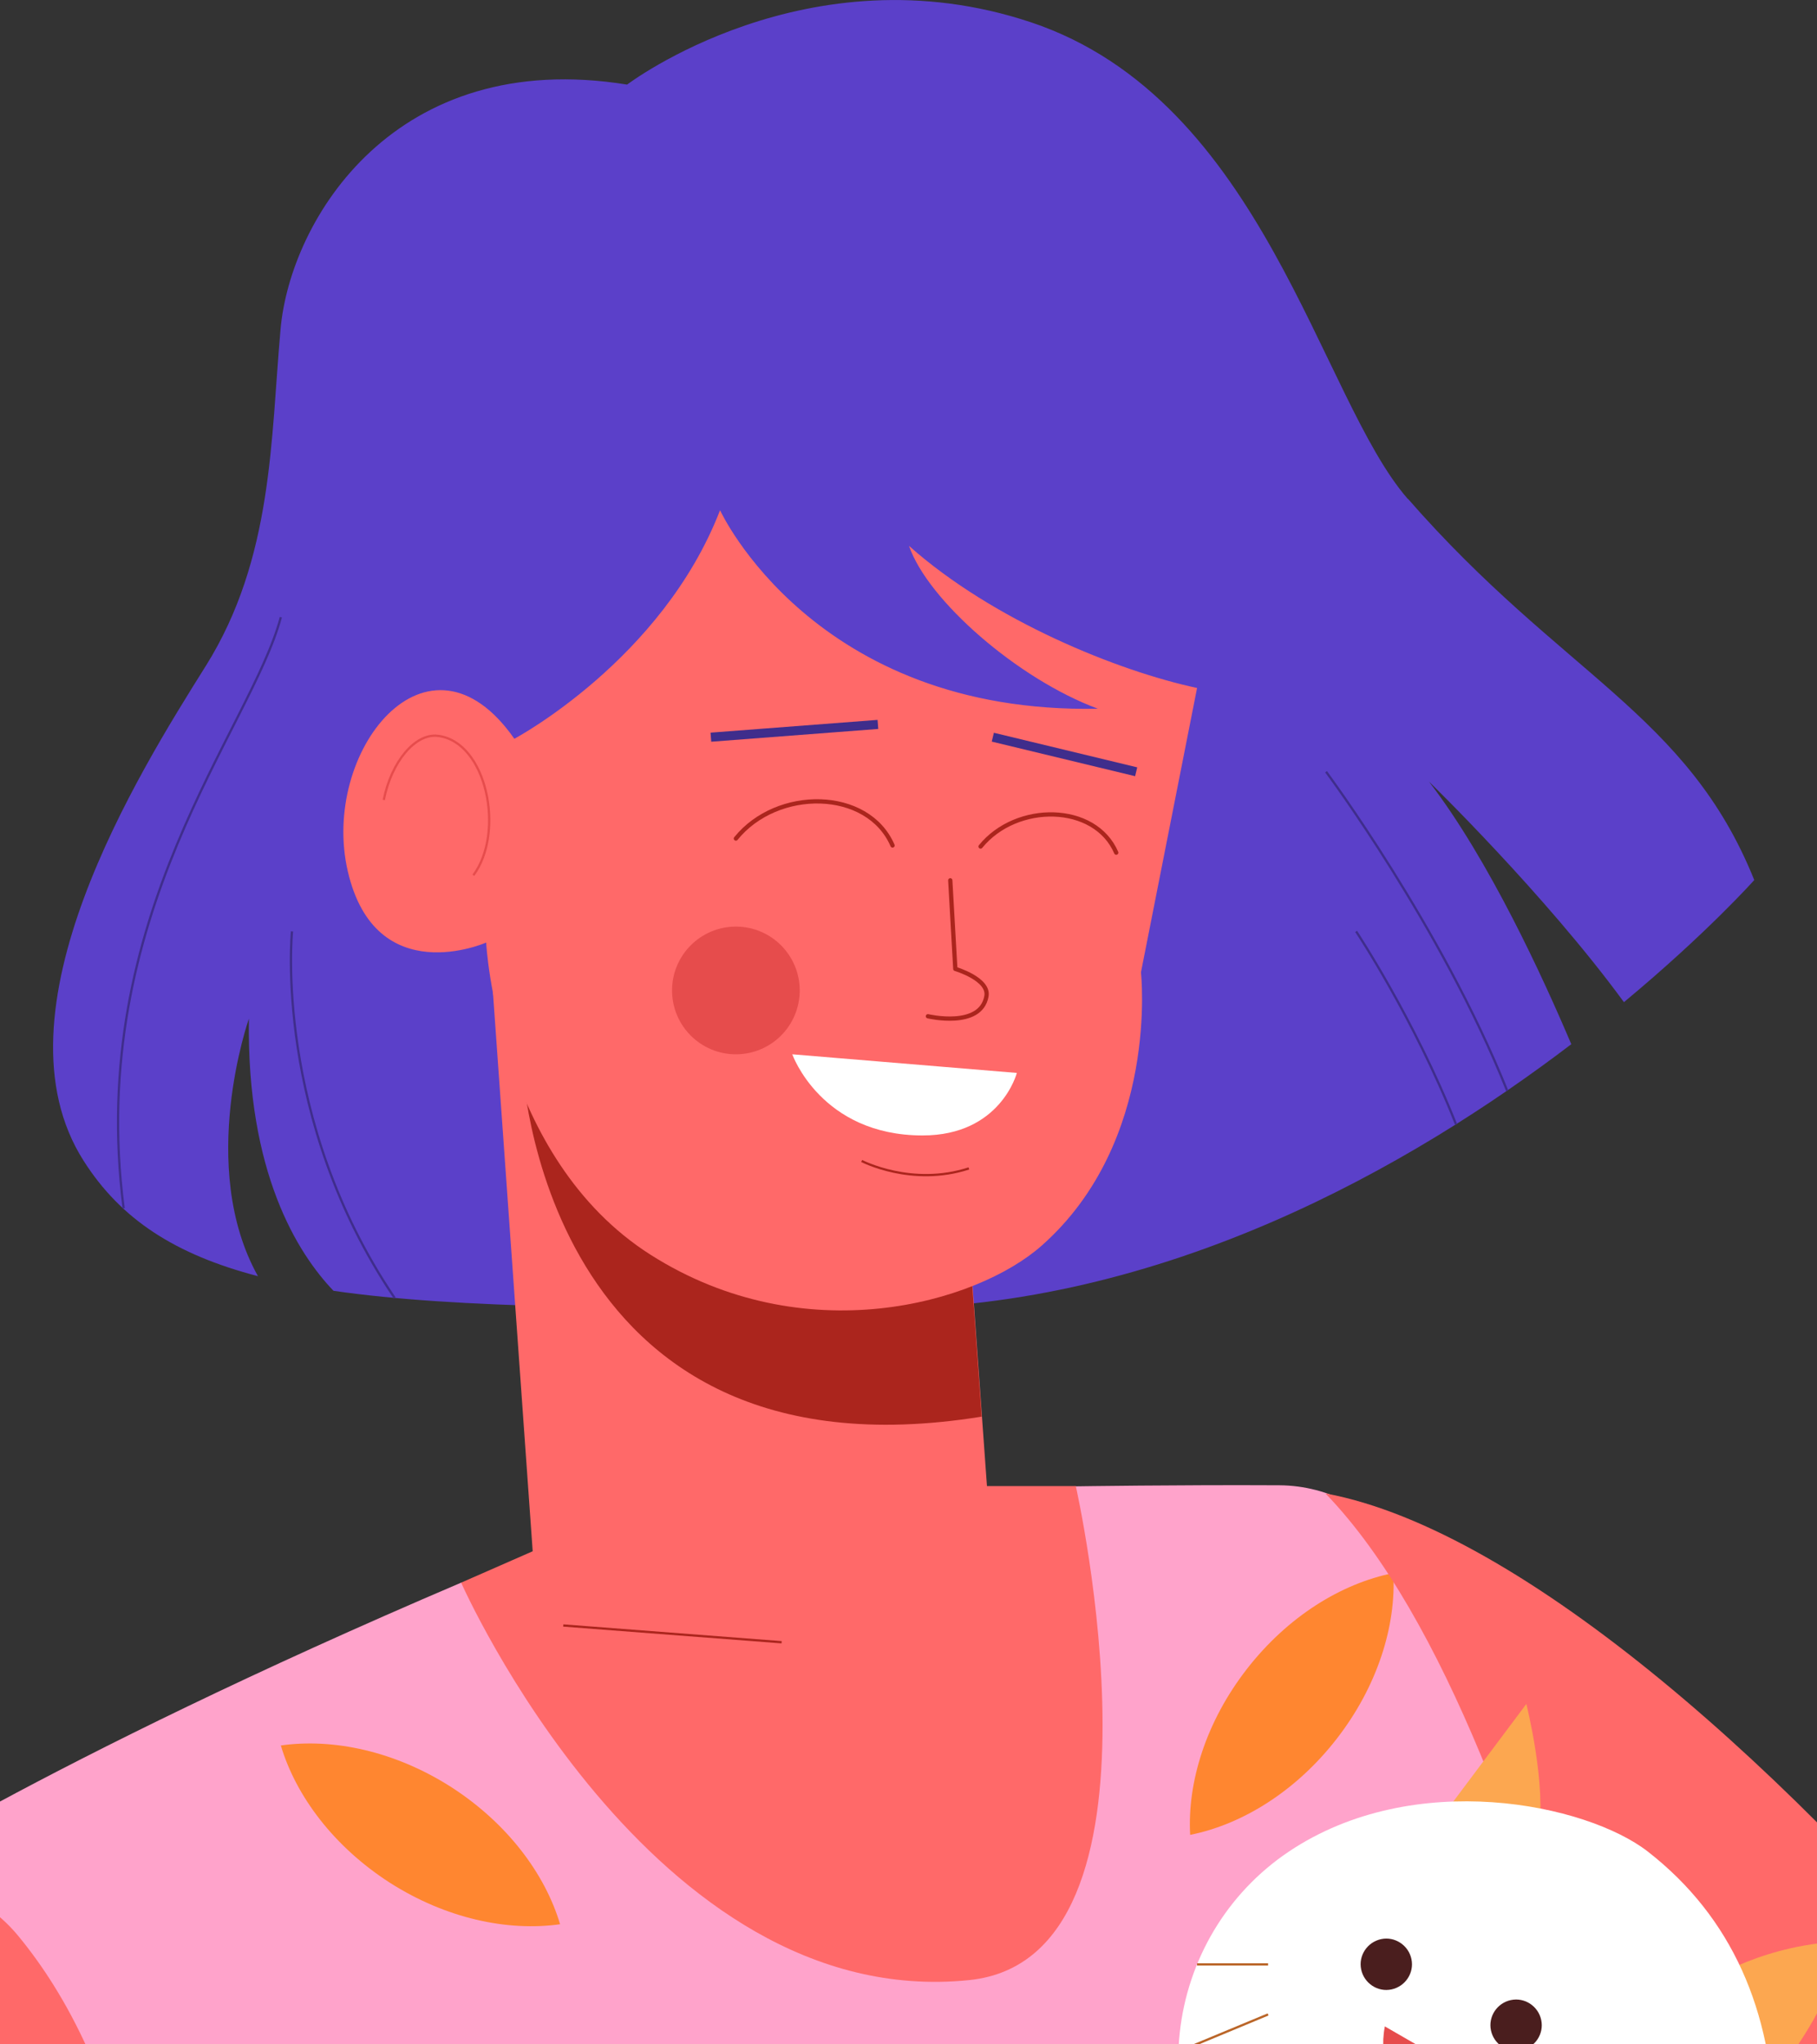 <svg width="400" height="450" viewBox="0 0 400 450" fill="none" xmlns="http://www.w3.org/2000/svg">
<rect x="0" y="0" width="400" height="450" fill="#333333" stroke="none"/>
<g clip-path="url(#clip0_8_533)">
<g clip-path="url(#clip1_8_533)">
<path d="M309.898 109.799C290.518 87.605 278.223 22.077 226.992 4.919C177.751 -11.536 138.054 18.622 138.054 18.622C86.999 10.365 63.93 48.253 61.764 72.438C59.597 96.623 60.124 122.916 45.311 146.574C30.498 170.173 -2.465 222.876 18.437 255.552C26.634 268.436 38.637 276.165 56.787 280.909C43.321 256.782 54.796 224.223 54.796 224.223C54.27 258.071 65.511 275.873 73.415 284.129C100.875 288.111 139.167 288.053 193.267 288.053C256.325 288.053 311.011 256.431 345.907 229.845C339.7 215.205 327.815 189.263 314.582 172.047C314.582 172.047 340.11 196.818 357.5 220.593C375.767 205.426 386.189 193.714 386.189 193.714C371.376 156.939 343.916 148.682 309.898 109.74V109.799Z" fill="#5B40C9"/>
<path d="M291.923 169.88C291.923 169.88 317.275 203.903 331.796 240.093" stroke="#3F2D8C" stroke-width="0.5" stroke-miterlimit="10"/>
<path d="M298.54 205.016C298.54 205.016 311.245 224.106 320.554 247.53" stroke="#3F2D8C" stroke-width="0.5" stroke-miterlimit="10"/>
<path d="M61.822 135.857C55.264 160.569 18.905 201.385 27.219 265.976" stroke="#3F2D8C" stroke-width="0.5" stroke-miterlimit="10"/>
<path d="M64.281 205.016C64.281 205.016 60.124 246.183 86.882 285.711" stroke="#3F2D8C" stroke-width="0.5" stroke-miterlimit="10"/>
<path d="M-33.38 415.829C-33.38 415.829 8.6 388.014 101.519 348.369L236.769 327.17C236.769 327.17 259.604 326.819 281.619 326.936C292.626 326.995 302.872 332.558 308.844 341.81C322.545 362.833 345.907 404.703 353.284 455.415C363.998 528.731 424.071 857.249 424.071 857.249C424.071 857.249 460.313 909.132 455.336 936.304C450.418 963.475 417.455 967.574 372.196 967.574H32.84L-33.38 415.829Z" fill="#FFA3CB"/>
<path d="M108.486 218.016L117.269 341.459L101.519 348.369C101.519 348.369 143.324 443.001 213.349 435.856C260.365 431.055 236.828 327.112 236.828 327.112H217.272L213.408 273.355L108.604 217.958L108.486 218.016Z" fill="#FF6969"/>
<path d="M213.291 273.354L114.927 221.354V233.827C114.927 233.827 118.557 327.58 216.101 311.828L213.349 273.354H213.291Z" fill="#AB251D"/>
<path d="M274.475 367.401C265.517 378.937 261.36 392.23 262.004 403.883C273.48 401.599 285.307 394.279 294.265 382.743C303.223 371.207 307.38 357.914 306.736 346.261C295.261 348.545 283.434 355.864 274.475 367.401Z" fill="#FF8630"/>
<path d="M85.828 414.424C98.123 422.271 111.707 425.199 123.3 423.559C119.962 412.374 111.59 401.248 99.294 393.342C86.999 385.495 73.415 382.567 61.822 384.207C65.16 395.392 73.532 406.518 85.828 414.424Z" fill="#FF8630"/>
<path d="M291.924 328.751C335.133 336.833 395.264 390.356 442.982 448.798C490.759 507.24 564.005 627.521 591.172 680.224C618.339 732.927 601.067 807.063 536.838 830.897C472.609 854.73 228.924 845.712 228.924 845.712L271.724 774.094L448.72 719.751L369.034 550.632C369.034 550.632 344.15 382.977 291.865 328.81L291.924 328.751Z" fill="#FF6969"/>
<path d="M124.002 357.797L172.071 361.486" stroke="#AB251D" stroke-width="0.5" stroke-miterlimit="10"/>
<path d="M375.533 436.266C375.533 436.266 388.941 427.482 406.798 427.365C406.798 427.365 401.353 445.987 388.297 459.456L375.533 436.208V436.266Z" fill="#FCA750"/>
<path d="M317.686 399.55L336.012 375.072C336.012 375.072 340.579 393.167 338.646 403.883L317.686 399.55Z" fill="#FCA750"/>
<path d="M320.496 656.273L95.605 791.311C95.605 791.311 42.735 559.651 30.673 489.379C25.404 458.87 14.572 438.901 3.975 426.077C-9.492 409.797 -34.493 409.915 -48.252 425.901C-66.578 447.217 -88.066 487.506 -86.778 558.538C-84.611 681.512 -76.883 794.883 -65.934 877.1C-54.985 959.317 6.492 1048.27 106.437 985.669C206.323 923.069 334.782 693.634 334.782 693.634C334.782 693.634 351.234 693.4 364.818 661.251C364.818 661.251 373.952 654.575 386.657 650.124C394.913 647.255 398.543 643.332 397.781 641.048C396.552 637.534 374.01 642.043 364.115 647.021C377.289 636.305 383.788 633.669 394.503 628.282C405.217 622.894 397.372 615.926 383.085 621.196C372.956 624.885 354.981 638.588 354.981 638.588C354.981 638.588 361.539 624.183 375.591 615.926C389.584 607.669 399.479 602.75 396.201 597.831C392.922 592.912 373.835 600.291 365.169 606.908C356.504 613.466 345.965 625.822 345.965 625.822C345.965 625.822 349.653 609.367 354.63 603.16C359.548 597.011 371.902 592.444 373.132 588.345C374.361 584.245 366.574 581.317 352.932 591.214C339.29 601.11 335.25 618.385 335.25 618.385L320.613 656.273H320.496Z" fill="#FF6969"/>
<path d="M390.639 467.713C390.112 442.591 381.329 422.036 362.769 407.572C349.302 397.09 311.303 389.067 283.726 407.572C256.149 426.077 249.709 466.483 276.408 494.357C323.775 543.781 391.4 507.064 390.58 467.654L390.639 467.713Z" fill="white"/>
<path d="M310.718 431.23C311.362 434.275 309.371 437.262 306.327 437.906C303.282 438.55 300.296 436.559 299.652 433.514C299.008 430.469 300.999 427.482 304.043 426.838C307.088 426.194 310.074 428.185 310.718 431.23Z" fill="#4A1E1E"/>
<path d="M339.29 444.64C339.934 447.685 337.943 450.672 334.899 451.316C331.854 451.96 328.868 449.969 328.224 446.924C327.58 443.879 329.571 440.893 332.615 440.248C335.66 439.604 338.646 441.595 339.29 444.64Z" fill="#4A1E1E"/>
<path d="M304.863 446.046L317.041 453.073C317.041 453.073 314.289 457.172 307.146 457.113C307.146 457.113 303.341 454.185 304.863 446.046Z" fill="#E64C4C"/>
<path d="M279.16 443.411L259.428 451.609" stroke="#BA6528" stroke-width="0.5" stroke-miterlimit="10"/>
<path d="M279.16 432.401H263.527" stroke="#BA6528" stroke-width="0.5" stroke-miterlimit="10"/>
<path d="M158.547 112.375C158.547 112.375 179.156 157.231 241.688 156.002C224.006 149.443 204.216 132.11 200.117 120.163C218.619 136.619 246.196 147.745 263.527 151.434L251.173 214.034C251.173 214.034 255.33 251.16 229.334 274.174C214.93 286.94 177.048 297.657 143.265 276.224C109.482 254.791 107.023 207.475 107.023 207.475C107.023 207.475 82.725 218.192 76.577 191.84C70.429 165.488 94.259 135.447 113.229 162.619C113.229 162.619 145.724 145.344 158.488 112.375H158.547Z" fill="#FF6969"/>
<path d="M104.212 192.66C111.238 183.173 107.14 163.205 96.367 161.975C91.448 161.389 86.179 167.597 84.481 176.088" stroke="#E64C4C" stroke-width="0.5" stroke-miterlimit="10"/>
<path d="M162.001 184.579C171.076 173.335 191.042 173.511 196.487 186.101" stroke="#AB251D" stroke-width="0.94" stroke-linecap="round" stroke-linejoin="round"/>
<path d="M215.867 186.335C223.771 176.615 241.044 176.79 245.728 187.682" stroke="#AB251D" stroke-width="0.94" stroke-linecap="round" stroke-linejoin="round"/>
<path d="M209.193 193.772L210.305 213.273C210.305 213.273 217.858 215.498 217.155 219.304C215.867 226.449 204.274 223.696 204.274 223.696" stroke="#AB251D" stroke-width="0.94" stroke-linecap="round" stroke-linejoin="round"/>
<path d="M223.83 236.169L174.414 232.07C174.414 232.07 180.737 249.931 203.103 249.931C220.258 249.931 223.83 236.228 223.83 236.228V236.169Z" fill="white"/>
<path d="M162.001 232.07C169.762 232.07 176.053 225.778 176.053 218.016C176.053 210.254 169.762 203.962 162.001 203.962C154.241 203.962 147.949 210.254 147.949 218.016C147.949 225.778 154.241 232.07 162.001 232.07Z" fill="#E64C4C"/>
<path d="M189.695 255.552C189.695 255.552 200.703 261.291 213.291 257.192" stroke="#AB251D" stroke-width="0.5" stroke-miterlimit="10"/>
<path d="M156.498 162.268L193.267 159.457" stroke="#3F2D8C" stroke-width="2" stroke-miterlimit="10"/>
<path d="M218.561 162.268L250.119 169.88" stroke="#3F2D8C" stroke-width="2" stroke-miterlimit="10"/>
</g>
</g>
<defs>
<clipPath id="clip0_8_533">
<rect width="400" height="450" fill="white"/>
</clipPath>
<clipPath id="clip1_8_533">
<rect width="856" height="1955" fill="white" transform="translate(-228)"/>
</clipPath>
</defs>
</svg>
